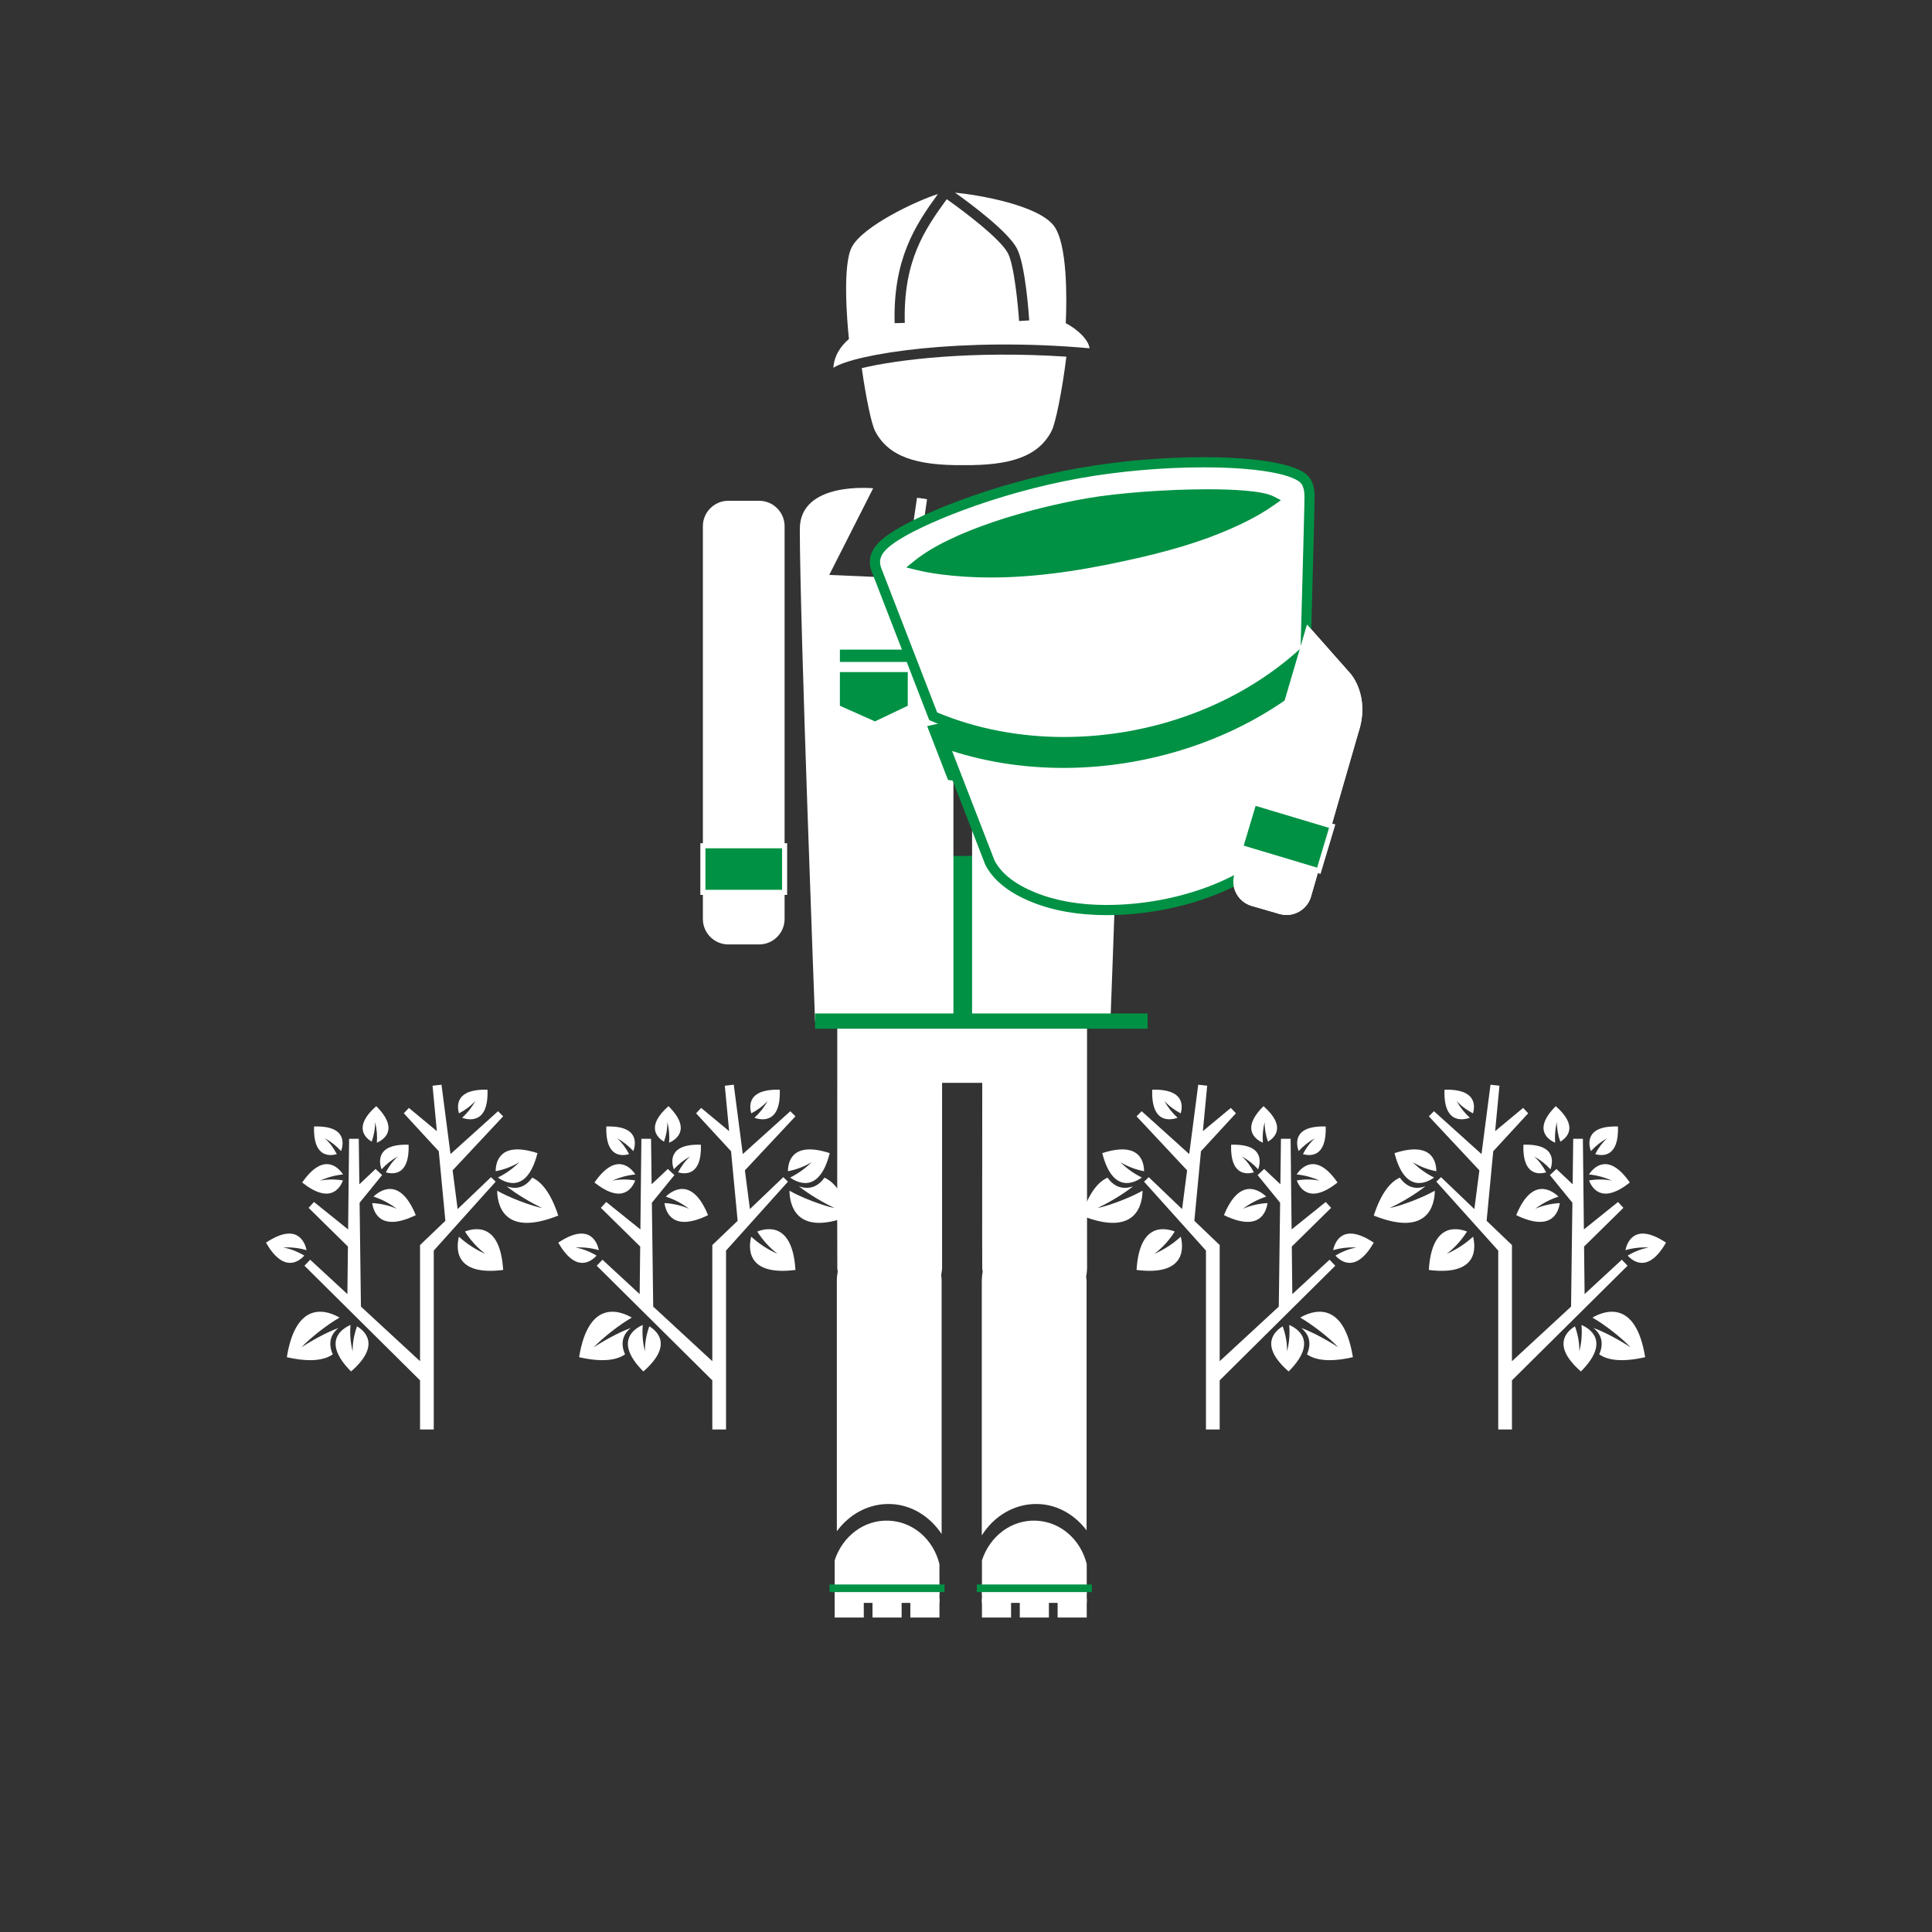 <?xml version="1.0" encoding="utf-8"?>
<!-- Generator: Adobe Illustrator 15.0.0, SVG Export Plug-In  -->
<!DOCTYPE svg PUBLIC "-//W3C//DTD SVG 1.1//EN" "http://www.w3.org/Graphics/SVG/1.1/DTD/svg11.dtd">
<svg version="1.1"
	 xmlns="http://www.w3.org/2000/svg" xmlns:xlink="http://www.w3.org/1999/xlink" xmlns:a="http://ns.adobe.com/AdobeSVGViewerExtensions/3.0/"
	 x="0px" y="0px" width="576px" height="576px" viewBox="-79.296 -57.433 576 576"
	 overflow="visible" enable-background="new -79.296 -57.433 576 576" xml:space="preserve">
<rect x="-79.296" y="-57.433" width="576" height="576" fill="#333333" stroke="none"/>
<defs>
</defs>
<path fill="#FFFFFF" d="M165.243,211.641l5.092,24.096c0.02,4.298-0.07,80.775,0,85.043c0.003,0.278,0.119,0.551,0.135,0.828
	c-0.164,0.894-0.268,1.814-0.271,2.748v74.736c3.717-5.094,9.595-8.377,16.099-8.117c6.302,0.248,11.729,3.801,15.139,8.945v-75.564
	c0-0.555-0.074-1.097-0.135-1.646c0.102-0.734,0.274-1.447,0.274-2.201c-0.042-4.178,0.024-50.907,0-55.11h11.972
	c0.024,4.298-0.066,51.114,0,55.382c0.008,0.278,0.121,0.551,0.14,0.828c-0.165,0.894-0.267,1.814-0.276,2.748v75.977
	c3.639-5.819,9.917-9.636,16.932-9.357c5.835,0.23,10.873,3.316,14.312,7.848v-74.467c0-0.379-0.106-0.73-0.14-1.097
	c0.164-0.905,0.278-1.808,0.278-2.751c-0.046-4.178,0.021-80.568,0-84.771l4.677-24.096"/>
<path fill="#FFFFFF" d="M185.647,395.931c-7.406-0.297-13.785,4.709-16.099,11.838v9.635c0,3.997,3.294,1.092,7.294,1.092h16.788
	c2.499,0,6.827,0.935,7.021,0.278c0.035-0.121-0.033-0.287,0-0.411c0.045-0.338,0.135-0.615,0.135-0.959v-8.531
	C198.989,401.616,193.032,396.224,185.647,395.931L185.647,395.931z"/>
<rect x="169.547" y="414.75" fill="#FFFFFF" width="31.242" height="5.697"/>
<rect x="192.109" y="419.113" fill="#FFFFFF" width="8.68" height="5.7"/>
<rect x="180.827" y="419.113" fill="#FFFFFF" width="8.681" height="5.7"/>
<rect x="169.549" y="419.113" fill="#FFFFFF" width="8.681" height="5.7"/>
<rect x="168.03" y="414.958" fill="#009144" width="34.275" height="2.271"/>
<path fill="#FFFFFF" d="M229.558,395.931c-7.405-0.297-13.783,4.709-16.098,11.838v9.635c0,3.997,3.293,1.092,7.294,1.092h16.788
	c2.498,0,6.826,0.935,7.021,0.278c0.035-0.121-0.034-0.287,0-0.411c0.044-0.338,0.135-0.615,0.135-0.959v-8.531
	C242.899,401.616,236.943,396.224,229.558,395.931L229.558,395.931z"/>
<rect x="213.458" y="414.75" fill="#FFFFFF" width="31.242" height="5.697"/>
<rect x="236.021" y="419.113" fill="#FFFFFF" width="8.68" height="5.7"/>
<rect x="224.739" y="419.113" fill="#FFFFFF" width="8.68" height="5.7"/>
<rect x="213.46" y="419.113" fill="#FFFFFF" width="8.68" height="5.7"/>
<rect x="211.941" y="414.958" fill="#009144" width="34.274" height="2.271"/>
<polygon fill="#FFFFFF" points="207.789,132.61 191.95,110.914 194.844,91.084 196.343,91.304 193.539,110.521 207.806,130.062 
	222.47,110.515 219.667,91.304 221.166,91.084 224.06,110.92 "/>
<path fill="#FFFFFF" d="M245.546,46.4c-0.348-2.621-3.656-5.693-7.109-7.491c0.043-0.583,0.041-0.783,0.041-0.783
	c0.26-6.283,0.531-23.081-3.679-28.367C229.964,3.686,212.55,0.676,205.44,0c4.584,3.266,15.681,11.5,18.413,16.588
	c2.546,4.74,3.589,19.796,3.699,21.497l-3.022,0.196c-0.289-4.44-1.453-16.737-3.346-20.26
	c-2.329-4.338-13.005-12.399-18.225-16.069c-6.799,9.337-12.977,18.568-12.505,36.885l-3.028,0.079
	c-0.492-19.138,6.135-29.184,12.904-38.498c-6.643,2.093-22.394,9.599-25.662,15.801c-2.849,5.403-1.389,22.352-0.873,27.428
	c-2.746,2.365-4.422,5.215-4.629,8.574C175.54,48.058,207.339,42.982,245.546,46.4z"/>
<path fill="#FFFFFF" d="M177.632,52.318c1.261,9.004,2.918,16.705,3.942,18.705c3.979,7.75,12.475,10.362,26.33,10.217
	c13.855,0.145,22.351-2.467,26.33-10.217c1.153-2.249,3.104-11.706,4.392-22.118C210.692,47.062,188.466,49.721,177.632,52.318z"/>
<path fill="#FFFFFF" d="M154.62,216.561c0,4.165-3.408,7.573-7.573,7.573h-9.218c-4.165,0-7.572-3.408-7.572-7.573V99.441
	c0-4.165,3.407-7.573,7.572-7.573h9.218c4.165,0,7.573,3.408,7.573,7.573V216.561z"/>
<path fill="#FFFFFF" d="M323.381,143.457l-27.59-31.187l0.069-0.053l-15.176-17.279c-2.762-3.121-7.572-3.414-10.691-0.654
	l-6.481,5.736c-3.12,2.761-3.415,7.573-0.655,10.69l2.119,2.395l-0.066,0.059l37.524,42.538l-13.743,47.572
	c-1.156,4.002,1.172,8.222,5.174,9.377l8.318,2.405c4.002,1.156,8.222-1.171,9.377-5.174l14.152-48.984
	C329.3,150.082,323.381,143.457,323.381,143.457z"/>
<rect x="176.796" y="197.753" fill="#009144" width="59.52" height="48.164"/>
<polygon fill="#FFFFFF" points="207.78,133.284 191.155,111.123 194.095,90.975 197.093,91.413 194.335,110.312 207.813,128.279 
	221.673,110.301 218.917,91.413 221.915,90.975 224.856,111.135 "/>
<path fill="#FFFFFF" d="M204.954,246.991h-41.248c0,0-4.547-119.221-4.547-146.701c0-14.359,21.867-12.149,21.867-12.149
	l-13.095,25.831l18.712,0.813l18.311,25.922v79.552V246.991z"/>
<path fill="#FFFFFF" d="M210.521,246.991h41.248c0,0,4.547-119.221,4.547-146.701c0-14.359-21.867-12.149-21.867-12.149
	l13.095,25.831l-18.712,0.813l-18.311,25.922v79.552V246.991z"/>
<rect x="171.108" y="136.242" fill="#009144" width="20.232" height="3.673"/>
<polygon fill="#009144" points="171.108,152.985 181.56,157.64 191.341,152.985 191.341,142.944 171.108,142.944 "/>
<rect x="226.198" y="136.242" fill="#009144" width="20.234" height="3.673"/>
<polygon fill="#009144" points="226.198,152.985 236.649,157.64 246.433,152.985 246.433,142.944 226.198,142.944 "/>
<line fill="#FFFFFF" x1="262.856" y1="103.133" x2="264.976" y2="105.526"/>
<path fill="#009144" d="M201.277,112.293c-2.346-0.31-4.708-0.716-7.062-1.294c11.232-9.106,34.716-15.563,50.688-18.355
	c16.534-2.89,48.595-3.905,54.783-0.746c-2.969,2.112-6.112,3.835-9.292,5.372c-9.784,4.736-20.14,7.756-30.539,10.134
	C240.937,111.729,221.022,114.877,201.277,112.293z"/>
<path fill="#231F20" d="M216.118,113.985c-5.143,0-10.168-0.317-14.939-0.941c-2.633-0.348-4.971-0.776-7.145-1.31l-1.48-0.364
	l1.184-0.96c11.133-9.025,34.45-15.613,51.035-18.512c9.238-1.615,23.674-2.701,35.922-2.701c7.011,0,16.057,0.352,19.336,2.026
	l1.111,0.568l-1.018,0.724c-2.67,1.901-5.658,3.628-9.4,5.437c-8.471,4.1-18.227,7.338-30.701,10.191
	C248.126,110.863,232.384,113.985,216.118,113.985z M195.945,110.62c1.679,0.359,3.47,0.664,5.431,0.921
	c4.705,0.617,9.666,0.929,14.742,0.929c16.113,0,31.747-3.102,43.567-5.804c12.359-2.826,22.013-6.029,30.379-10.079
	c3.12-1.509,5.7-2.955,8.003-4.495c-3.056-0.884-9.211-1.381-17.373-1.381c-12.17,0-26.5,1.077-35.661,2.677
	C229.229,96.152,207.285,102.271,195.945,110.62z"/>
<polygon fill="#009144" points="197.126,159.057 203.337,175.086 267.479,184.741 309.491,161.556 309.718,133.416 "/>
<path fill="#FFFFFF" d="M309.951,136.564c0.627-22.918,1.233-45.625,1.173-45.504c0.07-3.249-0.723-5.206-2.555-6.386
	c-8.27-5.331-39.877-5.692-65.916-1.077c-25.929,4.603-48.666,14.221-56.166,19.553c-2.102,1.491-6.236,4.449-4.523,9.179
	c0.086,0.237,8.527,22.024,16.957,43.781C234.722,171.46,281.136,163.289,309.951,136.564z M201.277,112.293
	c-2.346-0.31-4.708-0.716-7.062-1.294c11.232-9.106,34.716-15.563,50.688-18.355c16.534-2.89,48.595-3.905,54.783-0.746
	c-2.969,2.112-6.112,3.835-9.292,5.372c-9.784,4.736-20.14,7.756-30.539,10.134C240.937,111.729,221.022,114.877,201.277,112.293z"
	/>
<path fill="#009144" d="M237.819,165.321c-0.003,0,0,0-0.002,0c-13.908-0.001-27.564-2.704-39.493-7.818l-0.585-0.251l-0.23-0.593
	c-11.189-28.881-16.887-43.586-16.968-43.812c-2.113-5.833,2.921-9.405,5.07-10.93c7.572-5.384,30.195-15.092,56.776-19.81
	c11.768-2.085,24.982-3.235,37.211-3.235c14.467,0,25.326,1.651,29.791,4.529c3.018,1.943,3.299,5.321,3.249,7.692l-0.089-0.001
	c0.092,1.38,0.003,4.814-0.242,14.222c-0.223,8.516-0.53,19.879-0.843,31.292l-0.017,0.636l-0.467,0.433
	C292.038,155.243,265.368,165.321,237.819,165.321z M200.103,154.966c11.415,4.794,24.439,7.324,37.715,7.326
	c26.572,0,52.276-9.619,70.637-26.407c0.785-28.706,1.064-39.738,1.139-43.309h-0.016l0.033-1.547
	c0.071-3.375-0.9-4.462-1.861-5.081c-3.932-2.534-14.455-4.047-28.15-4.047c-12.057,0-25.084,1.133-36.682,3.188
	c-25.831,4.586-48.42,14.226-55.552,19.297c-2.567,1.821-5.201,4.046-3.977,7.428C183.567,112.292,193.427,137.739,200.103,154.966z
	 M216.118,114.742c-5.176,0-10.234-0.319-15.037-0.948c-2.662-0.35-5.025-0.783-7.229-1.325l-2.959-0.727l2.367-1.92
	c11.246-9.117,34.707-15.756,51.381-18.671c9.277-1.622,23.766-2.711,36.053-2.711c7.094,0,16.266,0.367,19.68,2.109l2.225,1.136
	l-2.035,1.446c-2.707,1.926-5.729,3.674-9.51,5.502c-8.523,4.125-18.33,7.382-30.861,10.247
	C248.256,111.609,232.459,114.742,216.118,114.742z M197.829,110.223c1.152,0.211,2.361,0.399,3.646,0.569
	c4.672,0.61,9.598,0.921,14.643,0.921c16.039,0,31.617-3.091,43.398-5.785c12.303-2.813,21.904-5.997,30.218-10.022
	c2.429-1.173,4.524-2.309,6.414-3.479c-3.321-0.611-8.752-0.959-15.454-0.959c-12.131,0-26.408,1.073-35.53,2.667
	C230.085,96.771,209.401,102.468,197.829,110.223z"/>
<path fill="#FFFFFF" d="M258.132,168.207c-18.887,3.325-38.518,2.066-56.156-4.211c7.322,18.892,13.848,35.727,13.848,35.727
	c2.562,5.01,7.846,8.243,12.888,10.305c7.753,3.167,16.339,4.094,24.655,3.815c10.283-0.344,20.689-2.435,30.216-6.351
	c7.136-2.935,14.099-7.041,19.284-12.848c2.805-3.145,5.254-7.002,5.786-11.263c0,0,0.509-18.15,1.065-38.354
	C295.118,156.98,277.011,164.882,258.132,168.207z"/>
<path fill="#009144" d="M250.599,215.404c-8.448,0-16.006-1.337-22.459-3.974c-6.738-2.756-11.335-6.462-13.666-11.018l-0.063-0.142
	l-15.042-38.81l3.115,1.108c11.023,3.924,22.893,5.912,35.281,5.912c6.685,0,13.449-0.593,20.104-1.765
	c19.146-3.372,36.742-11.278,50.891-22.86l2.563-2.101l-0.091,3.314c-0.556,20.204-1.064,38.355-1.064,38.355
	c-0.511,4.142-2.584,8.206-6.172,12.229c-4.758,5.329-11.432,9.783-19.837,13.239c-9.419,3.872-20.049,6.107-30.741,6.463
	C252.479,215.388,251.54,215.404,250.599,215.404z M217.206,199.1c2.004,3.864,6.066,7.067,12.078,9.525
	c6.09,2.488,13.261,3.75,21.314,3.75c0.908,0,1.813-0.017,2.717-0.046c10.336-0.346,20.604-2.502,29.69-6.239
	c7.979-3.28,14.28-7.471,18.729-12.455c3.17-3.555,4.992-7.067,5.414-10.441c-0.006-0.003,0.447-16.184,0.965-34.964
	c-14.085,10.806-31.203,18.208-49.721,21.467c-6.828,1.203-13.768,1.812-20.629,1.812c-11.588,0-22.742-1.695-33.207-5.043
	L217.206,199.1z"/>
<path fill="#FFFFFF" d="M302.434,155.704l-13.743,47.572c-1.156,4.002,1.172,8.222,5.174,9.377l8.318,2.405
	c4.002,1.156,8.222-1.171,9.377-5.174l14.152-48.984c3.588-10.818-2.331-17.443-2.331-17.443l-13.01-14.707"/>
<rect x="130.257" y="194.721" fill="#009144" width="24.363" height="13.889"/>
<path fill="#FFFFFF" d="M155.377,209.366h-25.878v-15.403h25.878V209.366z M131.014,207.852h22.849v-12.374h-22.849V207.852z"/>
<rect x="292.035" y="185.09" transform="matrix(0.958 0.287 -0.287 0.958 67.918 -79.237)" fill="#009144" width="24.363" height="13.887"/>
<path fill="#FFFFFF" d="M314.4,203.123l-24.789-7.428l4.421-14.753l24.789,7.429L314.4,203.123z M291.497,194.681l21.888,6.558
	l3.552-11.854l-21.888-6.558L291.497,194.681z"/>
<rect x="163.706" y="244.72" fill="#009144" width="99.15" height="4.543"/>
<path fill="#FFFFFF" d="M308.335,335.396c3.578,2.003,8.815,6.129,11.367,8.868c-2.696-1.797-7.281-4.398-11.059-5.787
	c2.805,2.279,2.92,5.082,1.719,7.875c2.453,1.7,6.639,2.451,13.691,0.842C321.175,329.38,311.378,333.603,308.335,335.396z"/>
<path fill="#FFFFFF" d="M305.067,337.588c0.225,2.646,0.008,5.277-0.637,7.86c0.029-2.567-0.445-5.059-1.311-7.458
	c-2.496,1.521-7.035,5.761,1.779,13.462C313.923,342.373,307.306,338.547,305.067,337.588z"/>
<path fill="#FFFFFF" d="M247.884,302.75c2.926-1.392,7.516-3.985,10.646-6.513c-3.397,1.236-5.857-0.105-7.637-2.572
	c-2.721,1.228-5.514,4.434-7.762,11.31c16.76,6.689,18.176-3.883,18.203-7.415C257.776,299.6,251.544,301.968,247.884,302.75z"/>
<path fill="#FFFFFF" d="M261.134,293.63c-2.387-1.168-4.531-2.708-6.415-4.588c2.187,1.346,4.569,2.219,7.07,2.711
	c-0.02-2.924-1.321-8.997-12.46-5.396C252.476,298.765,259.16,295.056,261.134,293.63z"/>
<polygon fill="#FFFFFF" points="318.798,319.928 317.091,318.135 305.993,328.386 305.837,314.212 317.563,302.667 315.956,300.923 
	305.78,309.104 305.481,282.085 302.602,282.085 302.429,295.643 297.599,291.079 295.645,292.901 302.356,301.151 301.958,332.112 
	284.335,348.392 284.335,313.759 276.784,306.534 278.755,285.793 278.755,285.793 289.175,274.479 287.661,272.879 
	279.323,279.798 280.609,266.255 277.94,265.959 275.255,286.636 261.077,273.856 259.554,275.386 274.625,291.493 273.128,303.036 
	263.183,293.522 261.789,294.867 280.245,315.41 280.245,368.745 284.335,368.745 284.335,354.103 "/>
<path fill="#FFFFFF" d="M312.741,281.905c-1.494,1.357-2.673,2.971-3.59,4.752c2.215,0.622,7.089,0.961,6.793-8.24
	c-10.062-0.323-8.717,5.534-8.066,7.336C309.278,284.206,310.909,282.92,312.741,281.905z"/>
<path fill="#FFFFFF" d="M297.214,283.255c-0.164-2.082,0.018-4.15,0.534-6.18c-0.033,2.02,0.329,3.98,1,5.871
	c1.97-1.188,5.559-4.502-1.345-10.594C290.272,279.456,295.46,282.493,297.214,283.255z"/>
<path fill="#FFFFFF" d="M271.782,275.817c-1.595-1.457-2.92-3.148-3.96-5.047c1.4,1.55,3.06,2.777,4.9,3.73
	c0.652-2.285,1.022-7.327-8.495-7.057C263.853,277.85,269.917,276.479,271.782,275.817z"/>
<path fill="#FFFFFF" d="M264.868,316.384c2.441-1.836,4.443-4.096,6.074-6.654c-3.246-1.246-10.541-2.443-11.389,11.46
	c15.113,1.9,13.905-7.112,13.182-9.919C270.407,313.405,267.769,315.114,264.868,316.384z"/>
<path fill="#FFFFFF" d="M295.81,291.188c0.648-1.803,1.995-7.66-8.067-7.337c-0.294,9.202,4.579,8.862,6.793,8.241
	c-0.917-1.782-2.097-3.395-3.588-4.753C292.777,288.354,294.408,289.641,295.81,291.188z"/>
<path fill="#FFFFFF" d="M285.61,304.85c10.454,5.065,12.566-0.727,12.984-3.597c-2.524,0.139-4.986,0.674-7.318,1.696
	c2.107-1.591,4.428-2.81,6.932-3.631C296.464,297.646,290.403,293.089,285.61,304.85z"/>
<path fill="#FFFFFF" d="M318.157,315.284c2.268-0.652,4.599-0.916,6.959-0.797c-2.24,0.416-4.332,1.257-6.273,2.424
	c1.754,1.915,6.23,5.143,11.428-3.865C320.803,306.743,318.606,313.169,318.157,315.284z"/>
<path fill="#FFFFFF" d="M307.319,294.494c0.936,2.449,3.932,7.142,12.154,0.624c-6.534-9.432-10.983-4.223-12.191-2.406
	c2.367,0.233,4.653,0.854,6.824,1.842C311.849,294.11,309.573,294.124,307.319,294.494z"/>
<path fill="#FFFFFF" d="M395.472,335.396c3.579,2.003,8.816,6.129,11.369,8.868c-2.697-1.797-7.283-4.398-11.06-5.787
	c2.804,2.279,2.921,5.082,1.72,7.875c2.452,1.7,6.639,2.451,13.689,0.842C408.312,329.38,398.515,333.603,395.472,335.396z"/>
<path fill="#FFFFFF" d="M392.206,337.588c0.225,2.646,0.006,5.277-0.637,7.86c0.028-2.567-0.446-5.059-1.311-7.458
	c-2.497,1.521-7.036,5.761,1.779,13.462C401.06,342.373,394.444,338.547,392.206,337.588z"/>
<path fill="#FFFFFF" d="M335.021,302.75c2.928-1.392,7.518-3.985,10.648-6.513c-3.398,1.236-5.859-0.105-7.638-2.572
	c-2.721,1.228-5.515,4.434-7.761,11.31c16.759,6.689,18.174-3.883,18.202-7.415C344.914,299.6,338.683,301.968,335.021,302.75z"/>
<path fill="#FFFFFF" d="M348.271,293.63c-2.386-1.168-4.531-2.708-6.415-4.588c2.187,1.346,4.569,2.219,7.07,2.711
	c-0.02-2.924-1.321-8.997-12.461-5.396C339.614,298.765,346.298,295.056,348.271,293.63z"/>
<polygon fill="#FFFFFF" points="405.935,319.928 404.229,318.135 393.132,328.386 392.975,314.212 404.7,302.667 403.095,300.923 
	392.919,309.104 392.62,282.085 389.739,282.085 389.565,295.643 384.735,291.079 382.782,292.901 389.493,301.151 389.096,332.112 
	371.472,348.392 371.472,313.759 363.922,306.534 365.894,285.793 365.894,285.793 376.313,274.479 374.8,272.879 366.462,279.798 
	367.747,266.255 365.077,265.959 362.394,286.636 348.215,273.856 346.69,275.386 361.763,291.493 360.266,303.036 350.321,293.522 
	348.927,294.867 367.383,315.41 367.383,368.745 371.472,368.745 371.472,354.103 "/>
<path fill="#FFFFFF" d="M399.878,281.905c-1.494,1.357-2.672,2.971-3.589,4.752c2.214,0.622,7.089,0.961,6.792-8.24
	c-10.061-0.323-8.715,5.534-8.066,7.336C396.417,284.206,398.047,282.92,399.878,281.905z"/>
<path fill="#FFFFFF" d="M384.353,283.255c-0.165-2.082,0.016-4.15,0.533-6.18c-0.033,2.02,0.33,3.98,1,5.871
	c1.971-1.188,5.559-4.502-1.346-10.594C377.409,279.456,382.597,282.493,384.353,283.255z"/>
<path fill="#FFFFFF" d="M358.921,275.817c-1.596-1.457-2.92-3.148-3.961-5.047c1.4,1.55,3.06,2.777,4.9,3.73
	c0.652-2.285,1.021-7.327-8.496-7.057C350.991,277.85,357.054,276.479,358.921,275.817z"/>
<path fill="#FFFFFF" d="M352.007,316.384c2.439-1.836,4.441-4.096,6.072-6.654c-3.244-1.246-10.541-2.443-11.389,11.46
	c15.113,1.9,13.906-7.112,13.184-9.919C357.546,313.405,354.907,315.114,352.007,316.384z"/>
<path fill="#FFFFFF" d="M382.948,291.188c0.648-1.803,1.994-7.66-8.068-7.337c-0.295,9.202,4.579,8.862,6.793,8.241
	c-0.916-1.782-2.097-3.395-3.588-4.753C379.915,288.354,381.546,289.641,382.948,291.188z"/>
<path fill="#FFFFFF" d="M372.747,304.85c10.455,5.065,12.566-0.727,12.986-3.597c-2.525,0.139-4.987,0.674-7.32,1.696
	c2.109-1.591,4.428-2.81,6.932-3.631C383.603,297.646,377.541,293.089,372.747,304.85z"/>
<path fill="#FFFFFF" d="M405.294,315.284c2.268-0.652,4.6-0.916,6.961-0.797c-2.242,0.416-4.334,1.257-6.274,2.424
	c1.754,1.915,6.229,5.143,11.428-3.865C407.94,306.743,405.743,313.169,405.294,315.284z"/>
<path fill="#FFFFFF" d="M394.456,294.494c0.936,2.449,3.934,7.142,12.156,0.624c-6.535-9.432-10.984-4.223-12.192-2.406
	c2.368,0.233,4.653,0.854,6.824,1.842C398.986,294.11,396.712,294.124,394.456,294.494z"/>
<path fill="#FFFFFF" d="M109.073,335.396c-3.578,2.003-8.814,6.129-11.369,8.868c2.697-1.797,7.284-4.398,11.061-5.787
	c-2.805,2.279-2.921,5.082-1.72,7.875c-2.452,1.7-6.639,2.451-13.69,0.842C96.233,329.38,106.03,333.603,109.073,335.396z"/>
<path fill="#FFFFFF" d="M112.339,337.588c-0.225,2.646-0.006,5.277,0.638,7.86c-0.028-2.567,0.446-5.059,1.311-7.458
	c2.497,1.521,7.036,5.761-1.778,13.462C103.485,342.373,110.101,338.547,112.339,337.588z"/>
<path fill="#FFFFFF" d="M169.525,302.75c-2.928-1.392-7.518-3.985-10.648-6.513c3.397,1.236,5.858-0.105,7.637-2.572
	c2.722,1.228,5.515,4.434,7.761,11.31c-16.758,6.689-18.174-3.883-18.201-7.415C159.631,299.6,165.863,301.968,169.525,302.75z"/>
<path fill="#FFFFFF" d="M156.274,293.63c2.386-1.168,4.531-2.708,6.414-4.588c-2.186,1.346-4.568,2.219-7.07,2.711
	c0.02-2.924,1.322-8.997,12.461-5.396C164.933,298.765,158.248,295.056,156.274,293.63z"/>
<polygon fill="#FFFFFF" points="98.61,319.928 100.317,318.135 111.413,328.386 111.571,314.212 99.845,302.667 101.45,300.923 
	111.626,309.104 111.925,282.085 114.807,282.085 114.979,295.643 119.809,291.079 121.763,292.901 115.052,301.151 115.45,332.112 
	133.073,348.392 133.073,313.759 140.623,306.534 138.653,285.793 138.653,285.793 128.232,274.479 129.746,272.879 
	138.084,279.798 136.798,266.255 139.468,265.959 142.151,286.636 156.331,273.856 157.854,275.386 142.782,291.493 144.28,303.036 
	154.226,293.522 155.618,294.867 137.162,315.41 137.162,368.745 133.073,368.745 133.073,354.103 "/>
<path fill="#FFFFFF" d="M104.667,281.905c1.494,1.357,2.672,2.971,3.59,4.752c-2.215,0.622-7.089,0.961-6.793-8.24
	c10.062-0.323,8.717,5.534,8.066,7.336C108.128,284.206,106.499,282.92,104.667,281.905z"/>
<path fill="#FFFFFF" d="M120.192,283.255c0.166-2.082-0.016-4.15-0.533-6.18c0.033,2.02-0.33,3.98-1,5.871
	c-1.97-1.188-5.559-4.502,1.346-10.594C127.136,279.456,121.948,282.493,120.192,283.255z"/>
<path fill="#FFFFFF" d="M145.626,275.817c1.594-1.457,2.92-3.148,3.959-5.047c-1.398,1.55-3.06,2.777-4.9,3.73
	c-0.652-2.285-1.021-7.327,8.496-7.057C153.554,277.85,147.491,276.479,145.626,275.817z"/>
<path fill="#FFFFFF" d="M152.538,316.384c-2.439-1.836-4.441-4.096-6.072-6.654c3.246-1.246,10.541-2.443,11.389,11.46
	c-15.112,1.9-13.906-7.112-13.184-9.919C147,313.405,149.638,315.114,152.538,316.384z"/>
<path fill="#FFFFFF" d="M121.597,291.188c-0.648-1.803-1.994-7.66,8.068-7.337c0.296,9.202-4.578,8.862-6.793,8.241
	c0.916-1.782,2.097-3.395,3.59-4.753C124.63,288.354,122.999,289.641,121.597,291.188z"/>
<path fill="#FFFFFF" d="M131.798,304.85c-10.455,5.065-12.566-0.727-12.986-3.597c2.525,0.139,4.987,0.674,7.32,1.696
	c-2.109-1.591-4.428-2.81-6.932-3.631C120.943,297.646,127.004,293.089,131.798,304.85z"/>
<path fill="#FFFFFF" d="M99.251,315.284c-2.268-0.652-4.6-0.916-6.961-0.797c2.242,0.416,4.334,1.257,6.275,2.424
	c-1.755,1.915-6.23,5.143-11.428-3.865C96.604,306.743,98.802,313.169,99.251,315.284z"/>
<path fill="#FFFFFF" d="M110.089,294.494c-0.936,2.449-3.932,7.142-12.155,0.624c6.534-9.432,10.984-4.223,12.192-2.406
	c-2.367,0.233-4.652,0.854-6.824,1.842C105.56,294.11,107.833,294.124,110.089,294.494z"/>
<path fill="#FFFFFF" d="M21.937,335.396c-3.579,2.003-8.816,6.129-11.369,8.868c2.696-1.797,7.283-4.398,11.059-5.787
	c-2.804,2.279-2.92,5.082-1.719,7.875c-2.451,1.7-6.639,2.451-13.691,0.842C9.096,329.38,18.893,333.603,21.937,335.396z"/>
<path fill="#FFFFFF" d="M25.202,337.588c-0.225,2.646-0.007,5.277,0.637,7.86c-0.029-2.567,0.445-5.059,1.311-7.458
	c2.496,1.521,7.037,5.761-1.779,13.462C16.348,342.373,22.964,338.547,25.202,337.588z"/>
<path fill="#FFFFFF" d="M82.388,302.75c-2.928-1.392-7.518-3.985-10.648-6.513c3.398,1.236,5.858-0.105,7.637-2.572
	c2.721,1.228,5.516,4.434,7.762,11.31c-16.759,6.689-18.175-3.883-18.203-7.415C72.493,299.6,78.726,301.968,82.388,302.75z"/>
<path fill="#FFFFFF" d="M69.137,293.63c2.386-1.168,4.53-2.708,6.415-4.588c-2.188,1.346-4.569,2.219-7.071,2.711
	c0.021-2.924,1.322-8.997,12.462-5.396C77.794,298.765,71.11,295.056,69.137,293.63z"/>
<polygon fill="#FFFFFF" points="11.473,319.928 13.179,318.135 24.276,328.386 24.433,314.212 12.706,302.667 14.313,300.923 
	24.489,309.104 24.788,282.085 27.669,282.085 27.841,295.643 32.671,291.079 34.626,292.901 27.914,301.151 28.312,332.112 
	45.936,348.392 45.936,313.759 53.485,306.534 51.516,285.793 51.516,285.793 41.095,274.479 42.608,272.879 50.946,279.798 
	49.661,266.255 52.331,265.959 55.015,286.636 69.192,273.856 70.716,275.386 55.646,291.493 57.143,303.036 67.087,293.522 
	68.48,294.867 50.024,315.41 50.024,368.745 45.936,368.745 45.936,354.103 "/>
<path fill="#FFFFFF" d="M17.529,281.905c1.494,1.357,2.672,2.971,3.589,4.752c-2.214,0.622-7.088,0.961-6.793-8.24
	c10.062-0.323,8.717,5.534,8.068,7.336C20.991,284.206,19.361,282.92,17.529,281.905z"/>
<path fill="#FFFFFF" d="M33.056,283.255c0.166-2.082-0.016-4.15-0.533-6.18c0.033,2.02-0.33,3.98-1.001,5.871
	c-1.97-1.188-5.558-4.502,1.346-10.594C39.998,279.456,34.811,282.493,33.056,283.255z"/>
<path fill="#FFFFFF" d="M58.487,275.817c1.595-1.457,2.92-3.148,3.961-5.047c-1.4,1.55-3.061,2.777-4.901,3.73
	c-0.652-2.285-1.021-7.327,8.497-7.057C66.417,277.85,60.353,276.479,58.487,275.817z"/>
<path fill="#FFFFFF" d="M65.401,316.384c-2.439-1.836-4.443-4.096-6.073-6.654c3.245-1.246,10.542-2.443,11.388,11.46
	c-15.111,1.9-13.904-7.112-13.182-9.919C59.862,313.405,62.501,315.114,65.401,316.384z"/>
<path fill="#FFFFFF" d="M34.46,291.188c-0.648-1.803-1.995-7.66,8.068-7.337c0.295,9.202-4.58,8.862-6.793,8.241
	c0.916-1.782,2.096-3.395,3.588-4.753C37.492,288.354,35.862,289.641,34.46,291.188z"/>
<path fill="#FFFFFF" d="M44.66,304.85c-10.455,5.065-12.565-0.727-12.985-3.597c2.525,0.139,4.986,0.674,7.319,1.696
	c-2.108-1.591-4.428-2.81-6.931-3.631C33.806,297.646,39.866,293.089,44.66,304.85z"/>
<path fill="#FFFFFF" d="M12.113,315.284c-2.268-0.652-4.6-0.916-6.96-0.797c2.241,0.416,4.333,1.257,6.273,2.424
	c-1.754,1.915-6.23,5.143-11.427-3.865C9.467,306.743,11.664,313.169,12.113,315.284z"/>
<path fill="#FFFFFF" d="M22.952,294.494c-0.936,2.449-3.933,7.142-12.156,0.624c6.535-9.432,10.984-4.223,12.191-2.406
	c-2.367,0.233-4.652,0.854-6.824,1.842C18.421,294.11,20.696,294.124,22.952,294.494z"/>
</svg>
